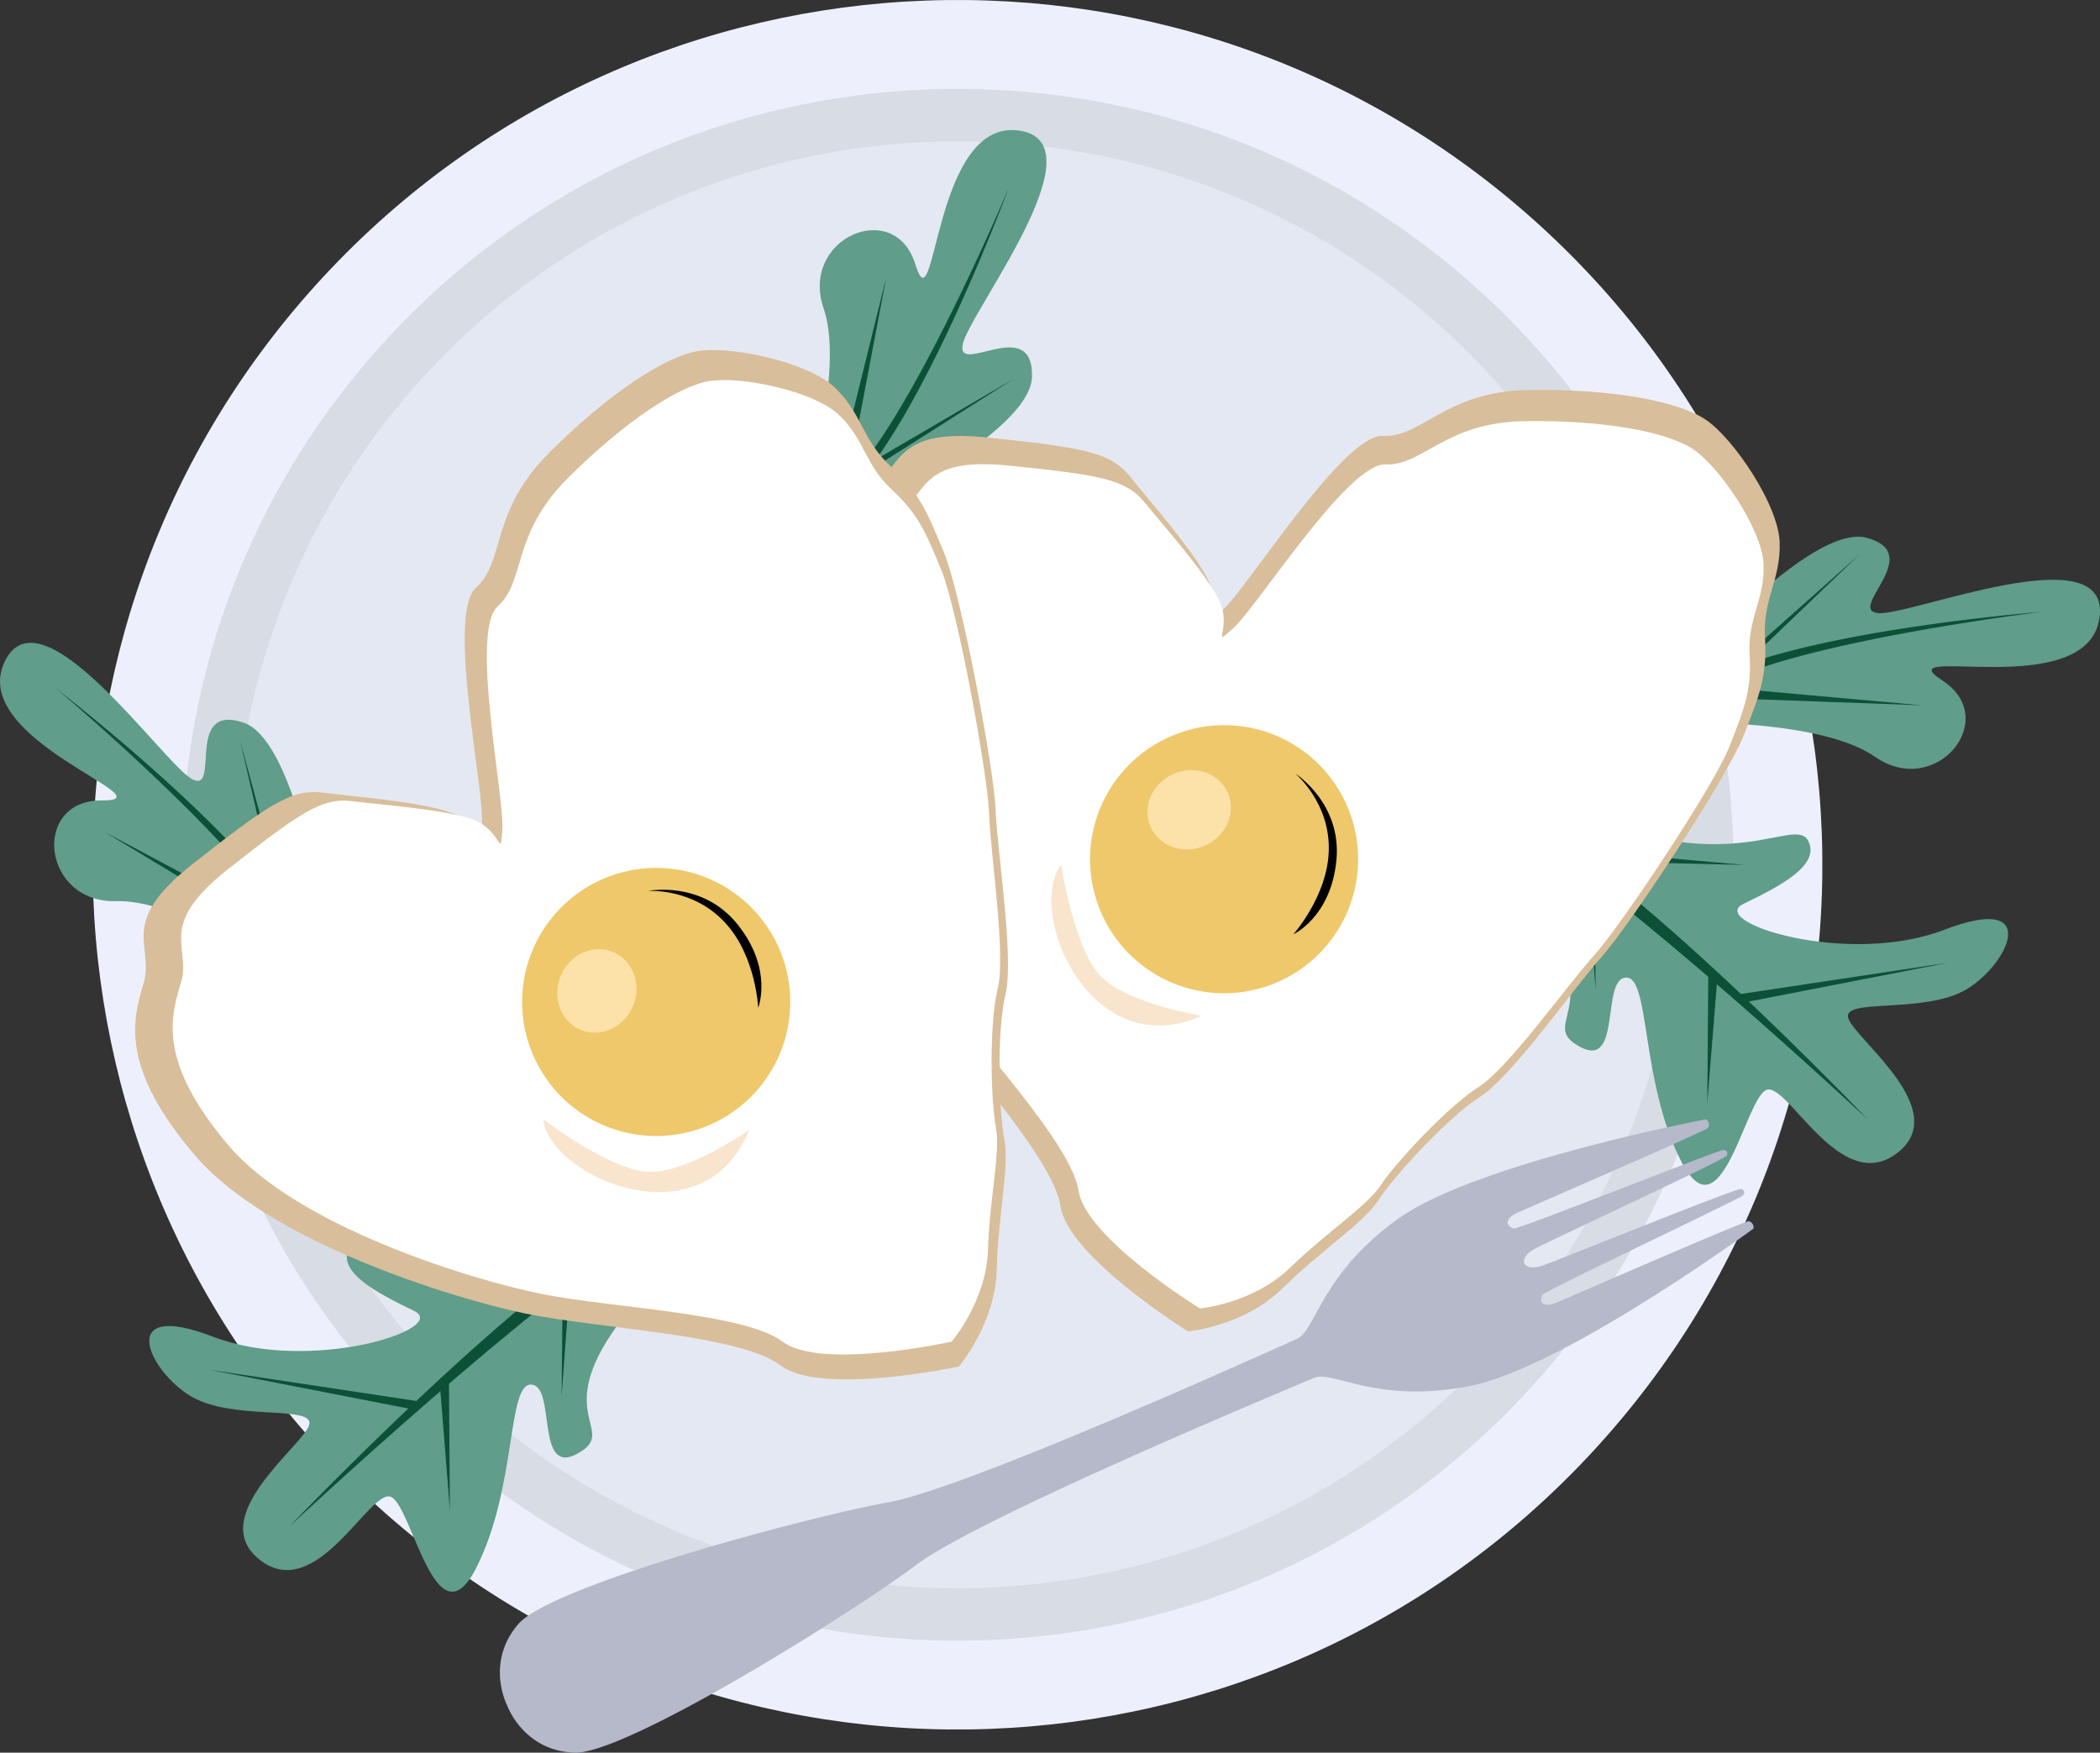 <svg xmlns="http://www.w3.org/2000/svg" viewBox="0.004 0.006 514.177 429.159" style=""><rect x="0.004" y="0.006" width="514.177" height="429.159" fill="#333333" stroke="none"/><g><g data-name="Layer 2"><g data-name="‘ëîé_1"><path d="M378.44 56.49C292.69-23 158.71-18 79.19 67.76S4.71 287.49 90.46 367s219.72 74.48 299.25-11.27S464.19 136 378.44 56.49z" fill="#edf0fc"></path><path d="M363.64 72.45C286.71 1.1 166.5 5.63 95.15 82.56S28.32 279.7 105.26 351.05s197.14 66.83 268.49-10.11 66.82-197.14-10.11-268.49z" fill="#d8dce5"></path><path d="M354.9 81.87a177.14 177.14 0 1 0 9.43 250.34 177.14 177.14 0 0 0-9.43-250.34z" fill="#e4e8f2"></path><path d="M403.18 177s40.92-2.12 55.89 8.3 31-9.28 16.52-18.67 35.33 5.65 38.45-15.24-46.57-.41-54.25-1.27 11.95-14.6-2.83-18.46S404.46 171 403.18 177z" fill="#609d8a"></path><path d="M470.58 172.7L420 168.16c20.37-11.17 79.88-18.33 79.88-18.33s-46.65 3.61-72.84 13l28.18-27-32.07 28.51a44.52 44.52 0 0 0-7.59 4c-20 13.55-23 16.34-23 16.34l.57 2.15s6.78-4.53 22.84-16.11z" fill="#0d5038"></path><path d="M79.79 244.32s-33.07-24.18-51.3-23.66-20.88-24.75-3.6-24.66-32.66-14.62-23.83-33.8 39.19 25.15 46.08 28.64-2-18.75 12.48-13.9 22.43 61.6 20.17 67.38z" fill="#609d8a"></path><path d="M25.77 203.8l44.84 23.91C59.67 207.2 13.8 168.63 13.8 168.63s37.06 28.56 53.8 50.8l-8.79-38L70 222.83a43.87 43.87 0 0 1 4.18 7.46c9.29 22.27 10.27 26.25 10.27 26.25L82.83 258s-3.2-7.5-10.3-26z" fill="#0d5038"></path><path d="M194.35 131.55s13.24-38.77 7.32-56 17.41-27.3 22.47-10.78 4.24-35.53 25.18-32.82S237 76.84 235.69 84.46s17.31-7.49 17 7.78-52.15 39.76-58.34 39.31z" fill="#609d8a"></path><path d="M217 67.92l-9.48 49.92C223.8 101.3 247 46 247 46s-16.27 43.9-32.51 66.5l33.68-19.71-36.2 23a44.05 44.05 0 0 1-5.89 6.22c-18.49 15.49-22 17.61-22 17.61l-1.91-1.13s6.22-5.28 21.75-17.56z" fill="#0d5038"></path><path d="M320.42 186.69s31.33-2.39 67.58 12.91 51.45.21 54.69 6.22-6.93 11.2-15.85 15.53 25.35 15.48 49.25 6.31 15.82 8.31 5.47 14.55-30.72 2-29 7.16 25.69 22.63 11.84 33.06-26.63-17.34-31.83-15.58-11.11 37-21.05 17.28-7.43-45.26-13.49-44.75-.89 22.6-11.23 16.92 6.55-9.1-9.92-31.63-43.45-35.06-56.46-37.98z" fill="#609d8a"></path><path d="M312.77 186.13s29.64.92 56.93 12.85 87.64 75.16 87.64 75.16-62.27-58.14-87.66-72.22S309 188.73 309 188.73z" fill="#0d5038"></path><path fill="#0d5038" d="M418.27 237.92l-.24 32.2 2.34-29.16-2.1-3.04z"></path><path fill="#0d5038" d="M426.98 211.78l-45.59-4.07 3.71 3.1 41.88.97z"></path><path fill="#0d5038" d="M390.41 214.57l.27 27.75-2.11-29.02 1.84 1.27z"></path><path fill="#0d5038" d="M427.17 245.44l49.68-9.68-51.05 7.7 1.37 1.98z"></path><path d="M207.78 286.33s-31.34-2.39-67.56 12.92-51.45.2-54.68 6.22 6.92 11.19 15.85 15.52S76 336.47 52.14 327.3s-15.83 8.32-5.47 14.55 30.71 2 29 7.17S50 371.6 63.79 382.08s26.64-17.35 31.84-15.59 11.11 37 21.05 17.28 7.43-45.26 13.48-44.74.89 22.6 11.23 16.91-6.54-9.1 9.93-31.63 43.44-35.05 56.46-37.98z" fill="#609d8a"></path><path d="M215.43 285.77s-29.65.92-56.93 12.85-87.64 75.16-87.64 75.16 62.26-58.13 87.66-72.21 60.68-13.19 60.68-13.19z" fill="#0d5038"></path><path fill="#0d5038" d="M109.93 337.56l.23 32.2-2.33-29.15 2.1-3.05z"></path><path fill="#0d5038" d="M101.21 311.43l45.6-4.08-3.71 3.11-41.89.97z"></path><path fill="#0d5038" d="M137.79 314.21l-.28 27.75 2.12-29.02-1.84 1.27z"></path><path fill="#0d5038" d="M101.02 345.09l-49.67-9.68 51.04 7.7-1.37 1.98z"></path><path d="M290.87 326s-29.29-18.21-31.18-30.57-25.68-37.3-36.07-52.58-33-56.59-31.18-84.24 11.61-34.07 20.17-38.81 5.4-15.13 29-12.68 30.32 3.56 35.21 9.73 15.28 17.78 18.95 25.12-2.44 12.84 3.67 7.34 29.49-43 39.13-42.56 15.29-10.94 35.77-11.25 36.68 2.75 43.41 7.34 17.73 20.79 18 30-4.13 13.75-3.59 23.23-1.3 14.06-5.27 24.15-27.82 46.37-34.75 54.11-22 29.35-29.76 34.24-21.19 19.56-24.86 25.27-14 12.23-23.48 21.6S290.87 326 290.87 326z" fill="#d8be9a"></path><path d="M293.79 320.39s-27.9-17.16-29.7-28.81-24.46-35.15-34.36-49.58-31.45-53.34-29.7-79.4 11.07-32.1 19.22-36.6 5.14-14.26 27.61-12 28.88 3.36 33.54 9.17S295 140 298.45 146.93s-2.33 12.1 3.49 6.92 28.09-40.5 37.27-40.12 14.56-10.31 34.07-10.6 34.94 2.59 41.35 6.92 16.89 19.59 17.18 28.24-3.93 13-3.42 21.89-1.24 13.26-5 22.77-26.49 43.7-33.09 51-21 27.66-28.34 32.27-20.22 18.44-23.72 23.78-13.24 11.57-22.36 20.41-22.09 9.98-22.09 9.98z" fill="#fff"></path><path d="M292.11 178.46A32.82 32.82 0 1 1 267.79 218a32.8 32.8 0 0 1 24.32-39.5z" fill="#eec86a"></path><path d="M287.33 189.49c5.23-2.28 11.18-.2 13.3 4.66s-.4 10.64-5.63 12.92-11.18.2-13.3-4.66.4-10.64 5.63-12.92z" fill="#fce2a9"></path><path d="M259.84 211.76s3.16 21.24 10.1 27.72 24.34 9.24 24.34 9.24c-27.41 12.18-43.19-25.51-34.44-37z" fill="#f9e5cd"></path><path d="M317.15 189.41s11.42 7.28 10.07 21.23-10.55 18.14-10.55 18.14 8.23-9.19 8.67-20.18c.49-11.99-8.19-19.19-8.19-19.19z"></path><path d="M234.77 334.6s-33.71 7.29-43.66-.28-44.39-8.94-62.49-12.69-63.08-17.7-81-38.85-15.35-32.56-12.49-41.91-6.65-14.63 12-29.28S71.4 193.07 79.2 194.1s23.35 2.14 31.09 4.87 7.17 10.92 7.74 2.72-8.69-51.38-1.48-57.79 3.37-18.5 17.88-33 28.28-23.5 36.3-24.9 27.2 2.61 33.8 9 6.6 12.76 13.57 19.2 8.85 11 13 21 12.25 52.66 12.66 63 4.6 36.4 2.43 45.3-1.62 28.8-.29 35.45-1.52 18.48-1.85 31.85-9.28 23.8-9.28 23.8z" fill="#d8be9a"></path><path d="M233 328.52s-32 7.07-41.38 0-42-8.24-59.16-11.71-59.69-16.46-76.56-36.4-14.39-30.77-11.63-39.65-6.27-13.87 11.47-27.85 23.09-17.67 30.48-16.73 22.12 1.92 29.44 4.46 6.74 10.36 7.34 2.54-8-48.63-1.12-54.74 3.29-17.54 17.11-31.32 26.91-22.43 34.52-23.78 25.76 2.33 32 8.34 6.2 12 12.77 18.12 8.33 10.38 12.23 19.85 11.35 49.83 11.68 59.66 4.18 34.46 2.08 42.9-1.68 27.29-.45 33.59-1.53 17.52-1.91 30.19-8.91 22.53-8.91 22.53z" fill="#fff"></path><path d="M133 227.7a32.82 32.82 0 1 1 10 45.3 32.8 32.8 0 0 1-10-45.3z" fill="#eec86a"></path><path d="M137.27 239c2.17-5.28 7.9-7.92 12.8-5.91s7.11 7.92 4.94 13.2-7.9 7.92-12.8 5.9-7.11-7.92-4.94-13.19z" fill="#fce2a9"></path><path d="M133 274.07s17.06 13.09 26.53 12.9 23.93-10.29 23.93-10.29c-11.23 27.81-48.78 11.71-50.46-2.61z" fill="#f9e5cd"></path><path d="M158.64 218.16s13.26-2.71 22 8.25 5 20.38 5 20.38-.49-12.34-7.81-20.54c-7.95-8.95-19.19-8.09-19.19-8.09z"></path><path d="M360.22 339.29c22.92-4.65 69.11-38.44 69.11-38.44a1.56 1.56 0 0 0-1.14-1.83c-.6-.27-42 17.76-46.61 19.76S377 318 377.74 317s48.2-23.45 48.93-24.23.49-1.23-.31-1.65-45.4 17.71-48.87 18.84-4.28-.59-4.28-.59-.7-1.77 2.49-3.54 46.87-22 47.12-22.87.06-1.35-1-1.35S372 301 370.72 300.8s-3.32-2.05 1.28-4.06 46-20 46.26-20.58a1.57 1.57 0 0 0-.57-2.09s-56.21 10.71-75.25 24.29-20.29 27.5-24.9 29.5-80.55 36.52-100 40-82.43 20.3-90.62 29.8-2.75 19.92-2.75 19.92 3.91 11.09 16.44 11.58 67.79-34 83.61-45.91 92.87-43.85 97.48-45.85 15.61 6.6 38.52 1.89z" fill="#b5b9c9"></path></g></g></g></svg>